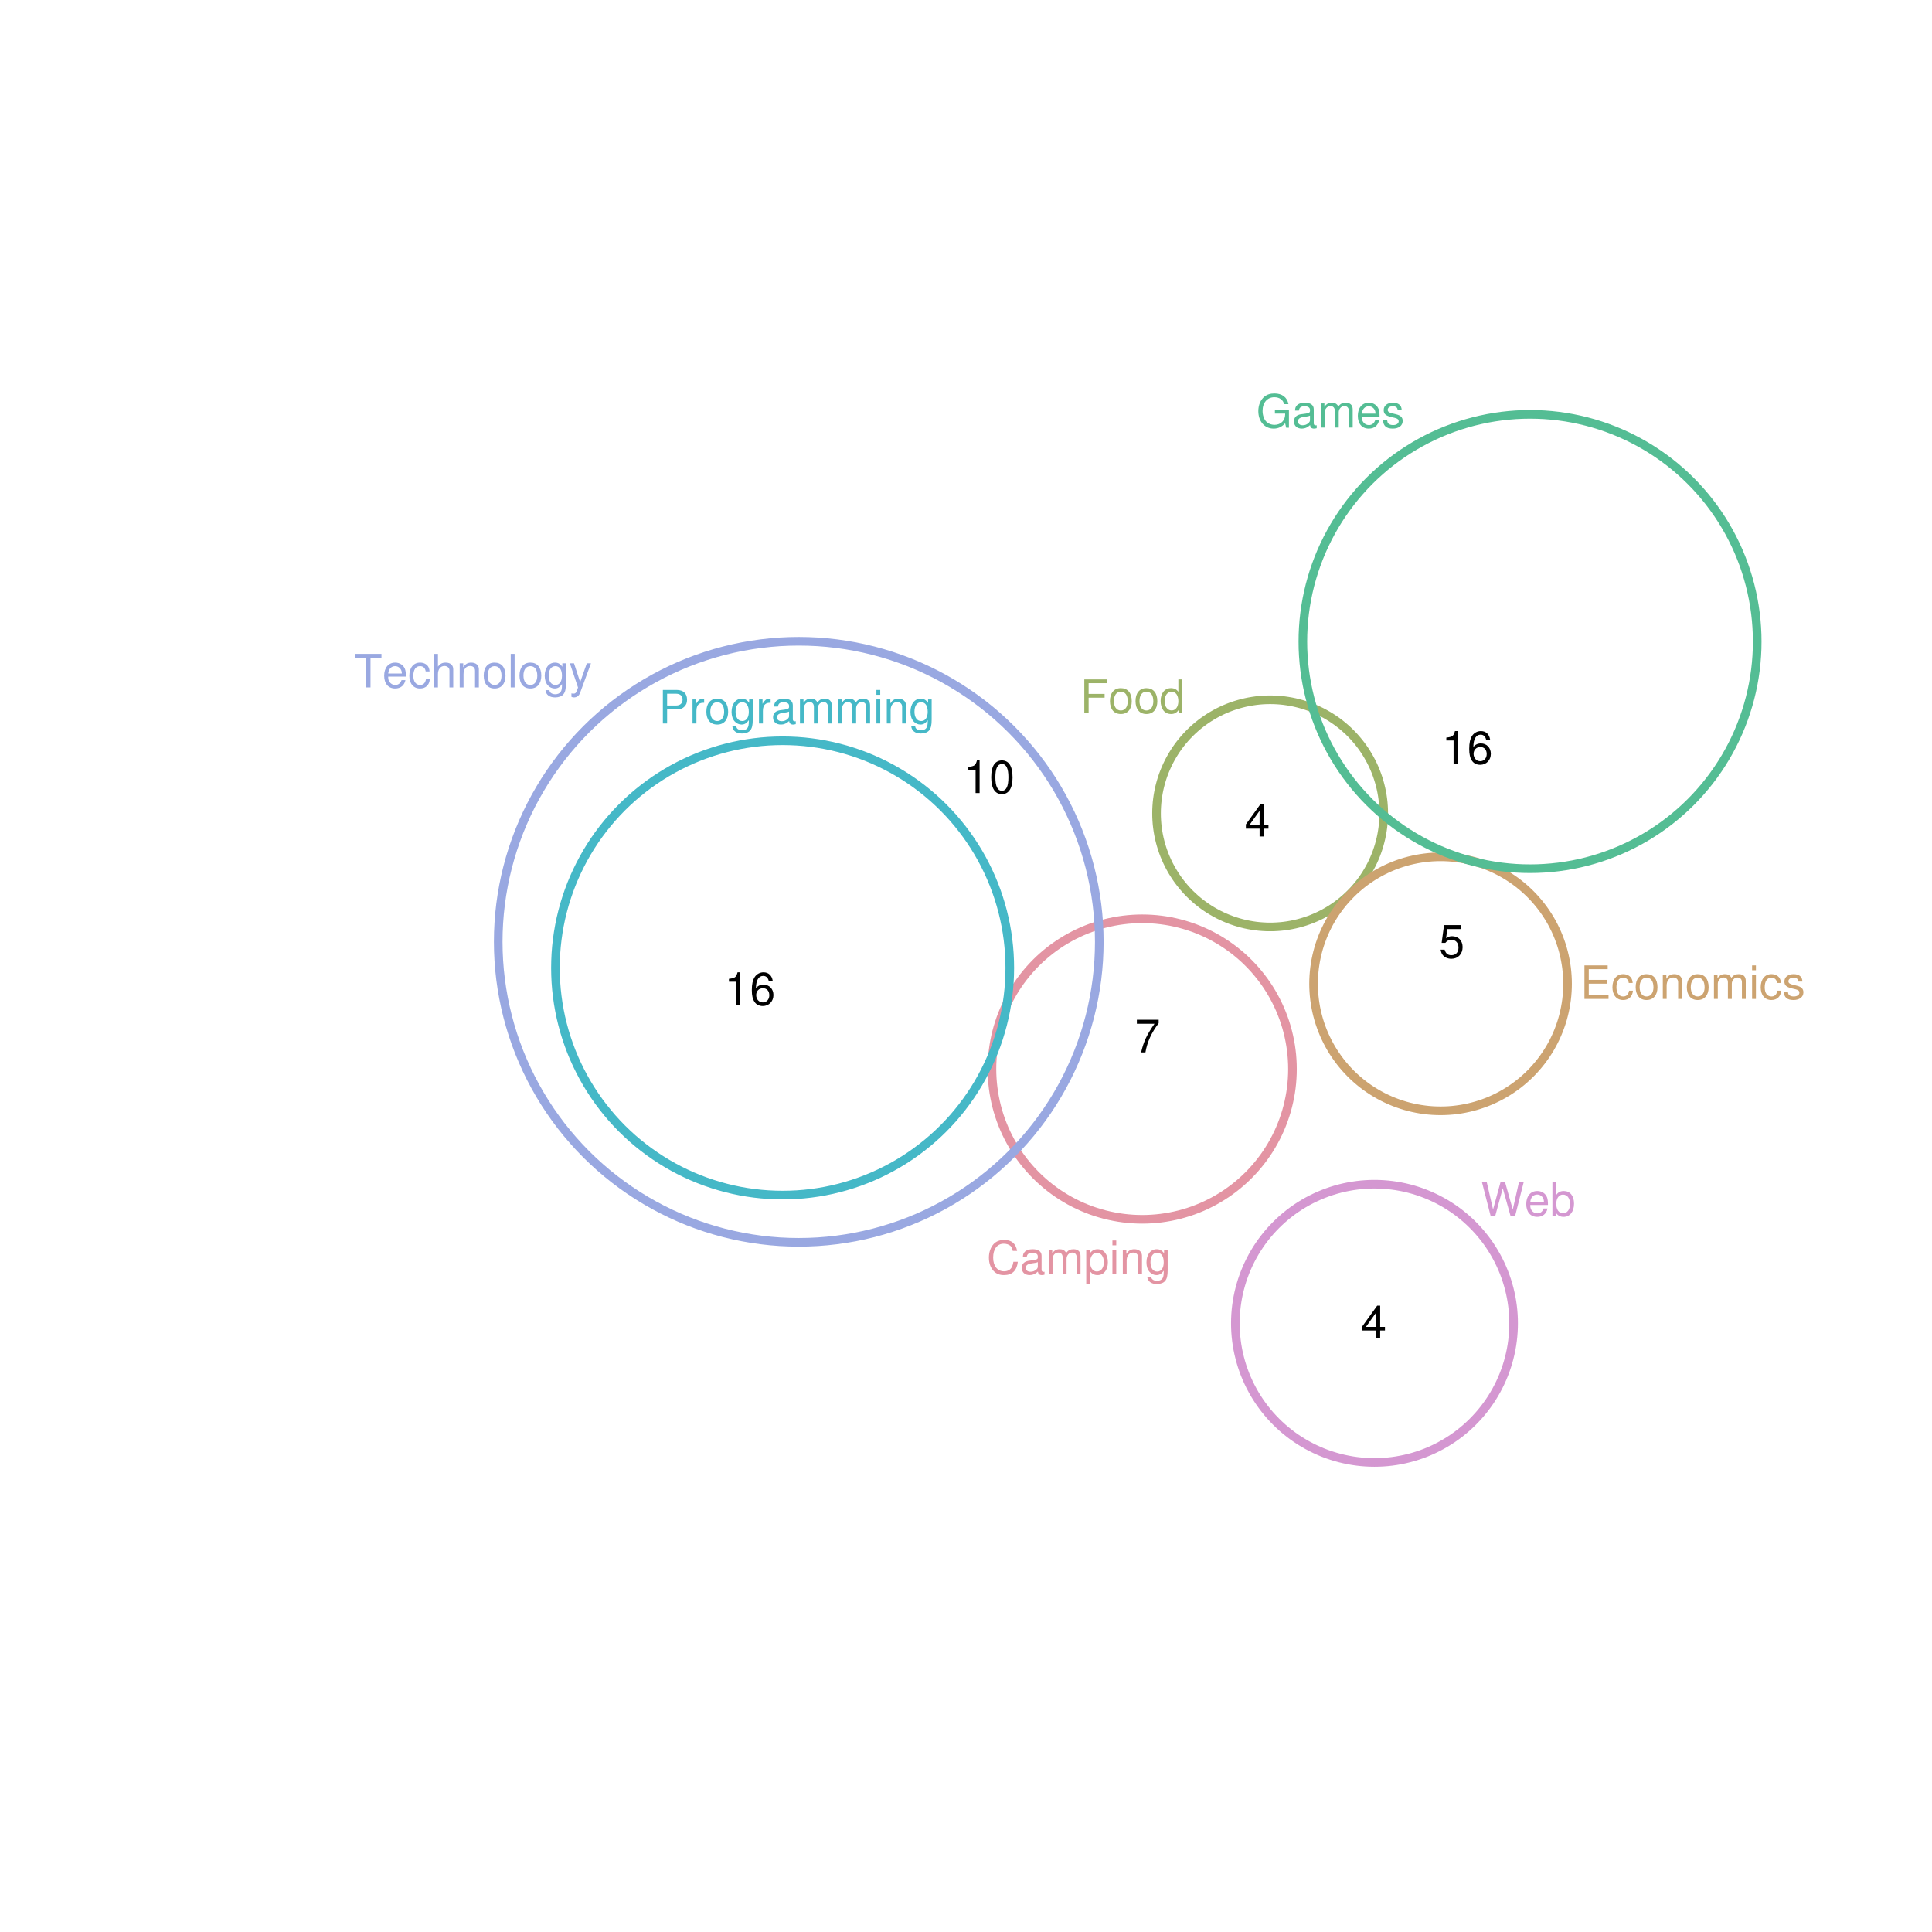 <?xml version="1.0" encoding="UTF-8" standalone="no"?>
<svg
   xmlns:dc="http://purl.org/dc/elements/1.1/"
   xmlns:cc="http://creativecommons.org/ns#"
   xmlns:rdf="http://www.w3.org/1999/02/22-rdf-syntax-ns#"
   xmlns:svg="http://www.w3.org/2000/svg"
   xmlns="http://www.w3.org/2000/svg"
   xmlns:xlink="http://www.w3.org/1999/xlink"
   xmlns:sodipodi="http://sodipodi.sourceforge.net/DTD/sodipodi-0.dtd"
   xmlns:inkscape="http://www.inkscape.org/namespaces/inkscape"
   width="504pt"
   height="504pt"
   viewBox="0 0 504 504"
   version="1.1"
   id="svg277"
   inkscape:version="0.91 r13725"
   sodipodi:docname="q24.zones.zones-wilkinson.svg">
  <sodipodi:namedview
     pagecolor="#ffffff"
     bordercolor="#666666"
     borderopacity="1"
     objecttolerance="10"
     gridtolerance="10"
     guidetolerance="10"
     inkscape:pageopacity="0"
     inkscape:pageshadow="2"
     inkscape:window-width="1920"
     inkscape:window-height="1016"
     id="namedview536"
     showgrid="false"
     inkscape:zoom="1.4984127"
     inkscape:cx="356.79608"
     inkscape:cy="299.06861"
     inkscape:window-x="0"
     inkscape:window-y="27"
     inkscape:window-maximized="1"
     inkscape:current-layer="svg277" />
  <defs
     id="defs279">
    <g
       id="g281">
      <symbol
         overflow="visible"
         id="glyph0-0">
        <path
           style="stroke:none;"
           d=""
           id="path284" />
      </symbol>
      <symbol
         overflow="visible"
         id="glyph0-1">
        <path
           style="stroke:none;"
           d="M 7.938 -6.031 C 7.594 -7.953 6.484 -8.891 4.578 -8.891 C 3.391 -8.891 2.453 -8.516 1.797 -7.797 C 1.016 -6.938 0.578 -5.688 0.578 -4.266 C 0.578 -2.828 1.016 -1.594 1.844 -0.75 C 2.516 -0.047 3.391 0.281 4.531 0.281 C 6.656 0.281 7.859 -0.875 8.125 -3.188 L 6.969 -3.188 C 6.875 -2.594 6.75 -2.188 6.578 -1.844 C 6.219 -1.109 5.469 -0.703 4.531 -0.703 C 2.797 -0.703 1.688 -2.094 1.688 -4.281 C 1.688 -6.531 2.75 -7.906 4.438 -7.906 C 5.141 -7.906 5.812 -7.688 6.172 -7.359 C 6.484 -7.062 6.672 -6.688 6.797 -6.031 Z M 7.938 -6.031 "
           id="path287" />
      </symbol>
      <symbol
         overflow="visible"
         id="glyph0-2">
        <path
           style="stroke:none;"
           d="M 6.422 -0.594 C 6.312 -0.562 6.266 -0.562 6.203 -0.562 C 5.859 -0.562 5.656 -0.75 5.656 -1.062 L 5.656 -4.75 C 5.656 -5.875 4.844 -6.469 3.297 -6.469 C 2.391 -6.469 1.625 -6.203 1.219 -5.734 C 0.922 -5.406 0.797 -5.047 0.781 -4.422 L 1.781 -4.422 C 1.875 -5.203 2.328 -5.547 3.266 -5.547 C 4.156 -5.547 4.672 -5.203 4.672 -4.609 L 4.672 -4.344 C 4.672 -3.922 4.422 -3.75 3.625 -3.641 C 2.203 -3.469 1.984 -3.422 1.609 -3.266 C 0.875 -2.969 0.5 -2.406 0.5 -1.578 C 0.5 -0.438 1.297 0.281 2.562 0.281 C 3.359 0.281 4 0 4.703 -0.641 C 4.781 -0.016 5.094 0.281 5.734 0.281 C 5.938 0.281 6.094 0.25 6.422 0.172 Z M 4.672 -1.984 C 4.672 -1.641 4.578 -1.438 4.266 -1.156 C 3.859 -0.797 3.375 -0.594 2.781 -0.594 C 2 -0.594 1.547 -0.969 1.547 -1.609 C 1.547 -2.266 1.984 -2.609 3.062 -2.766 C 4.109 -2.906 4.328 -2.953 4.672 -3.109 Z M 4.672 -1.984 "
           id="path290" />
      </symbol>
      <symbol
         overflow="visible"
         id="glyph0-3">
        <path
           style="stroke:none;"
           d="M 0.844 -6.281 L 0.844 0 L 1.844 0 L 1.844 -3.953 C 1.844 -4.859 2.516 -5.594 3.328 -5.594 C 4.062 -5.594 4.484 -5.141 4.484 -4.328 L 4.484 0 L 5.5 0 L 5.5 -3.953 C 5.5 -4.859 6.156 -5.594 6.969 -5.594 C 7.703 -5.594 8.141 -5.125 8.141 -4.328 L 8.141 0 L 9.141 0 L 9.141 -4.719 C 9.141 -5.844 8.5 -6.469 7.312 -6.469 C 6.484 -6.469 5.969 -6.219 5.391 -5.516 C 5.016 -6.188 4.516 -6.469 3.703 -6.469 C 2.859 -6.469 2.297 -6.156 1.766 -5.406 L 1.766 -6.281 Z M 0.844 -6.281 "
           id="path293" />
      </symbol>
      <symbol
         overflow="visible"
         id="glyph0-4">
        <path
           style="stroke:none;"
           d="M 0.641 2.609 L 1.656 2.609 L 1.656 -0.656 C 2.188 -0.016 2.766 0.281 3.594 0.281 C 5.203 0.281 6.281 -1.031 6.281 -3.031 C 6.281 -5.141 5.25 -6.469 3.578 -6.469 C 2.719 -6.469 2.047 -6.078 1.578 -5.344 L 1.578 -6.281 L 0.641 -6.281 Z M 3.406 -5.531 C 4.516 -5.531 5.234 -4.562 5.234 -3.062 C 5.234 -1.625 4.5 -0.656 3.406 -0.656 C 2.359 -0.656 1.656 -1.625 1.656 -3.094 C 1.656 -4.578 2.359 -5.531 3.406 -5.531 Z M 3.406 -5.531 "
           id="path296" />
      </symbol>
      <symbol
         overflow="visible"
         id="glyph0-5">
        <path
           style="stroke:none;"
           d="M 1.797 -6.281 L 0.797 -6.281 L 0.797 0 L 1.797 0 Z M 1.797 -8.75 L 0.797 -8.75 L 0.797 -7.484 L 1.797 -7.484 Z M 1.797 -8.75 "
           id="path299" />
      </symbol>
      <symbol
         overflow="visible"
         id="glyph0-6">
        <path
           style="stroke:none;"
           d="M 0.844 -6.281 L 0.844 0 L 1.844 0 L 1.844 -3.469 C 1.844 -4.75 2.516 -5.594 3.547 -5.594 C 4.344 -5.594 4.844 -5.109 4.844 -4.359 L 4.844 0 L 5.844 0 L 5.844 -4.75 C 5.844 -5.797 5.062 -6.469 3.859 -6.469 C 2.922 -6.469 2.312 -6.109 1.766 -5.234 L 1.766 -6.281 Z M 0.844 -6.281 "
           id="path302" />
      </symbol>
      <symbol
         overflow="visible"
         id="glyph0-7">
        <path
           style="stroke:none;"
           d="M 4.938 -6.281 L 4.938 -5.375 C 4.438 -6.125 3.828 -6.469 3.031 -6.469 C 1.422 -6.469 0.344 -5.078 0.344 -3.031 C 0.344 -2 0.625 -1.156 1.141 -0.562 C 1.609 -0.031 2.281 0.281 2.938 0.281 C 3.734 0.281 4.281 -0.062 4.844 -0.859 L 4.844 -0.531 C 4.844 0.328 4.734 0.844 4.484 1.188 C 4.219 1.562 3.703 1.781 3.094 1.781 C 2.641 1.781 2.234 1.656 1.953 1.438 C 1.734 1.266 1.625 1.094 1.578 0.719 L 0.547 0.719 C 0.656 1.906 1.578 2.609 3.062 2.609 C 4 2.609 4.797 2.312 5.203 1.812 C 5.688 1.234 5.875 0.438 5.875 -1.031 L 5.875 -6.281 Z M 3.125 -5.547 C 4.219 -5.547 4.844 -4.625 4.844 -3.062 C 4.844 -1.562 4.203 -0.641 3.141 -0.641 C 2.047 -0.641 1.391 -1.578 1.391 -3.094 C 1.391 -4.609 2.062 -5.547 3.125 -5.547 Z M 3.125 -5.547 "
           id="path305" />
      </symbol>
      <symbol
         overflow="visible"
         id="glyph0-8">
        <path
           style="stroke:none;"
           d="M 2.203 -3.984 L 6.375 -3.984 L 6.375 -4.969 L 2.203 -4.969 L 2.203 -7.766 L 6.953 -7.766 L 6.953 -8.75 L 1.078 -8.75 L 1.078 0 L 2.203 0 Z M 2.203 -3.984 "
           id="path308" />
      </symbol>
      <symbol
         overflow="visible"
         id="glyph0-9">
        <path
           style="stroke:none;"
           d="M 3.266 -6.469 C 1.5 -6.469 0.438 -5.203 0.438 -3.094 C 0.438 -0.984 1.484 0.281 3.281 0.281 C 5.047 0.281 6.125 -0.984 6.125 -3.047 C 6.125 -5.219 5.078 -6.469 3.266 -6.469 Z M 3.281 -5.547 C 4.406 -5.547 5.078 -4.625 5.078 -3.062 C 5.078 -1.578 4.375 -0.641 3.281 -0.641 C 2.156 -0.641 1.469 -1.578 1.469 -3.094 C 1.469 -4.609 2.156 -5.547 3.281 -5.547 Z M 3.281 -5.547 "
           id="path311" />
      </symbol>
      <symbol
         overflow="visible"
         id="glyph0-10">
        <path
           style="stroke:none;"
           d="M 5.938 -8.75 L 4.938 -8.75 L 4.938 -5.5 C 4.531 -6.125 3.859 -6.469 3.016 -6.469 C 1.375 -6.469 0.312 -5.156 0.312 -3.156 C 0.312 -1.031 1.359 0.281 3.047 0.281 C 3.906 0.281 4.516 -0.047 5.047 -0.828 L 5.047 0 L 5.938 0 Z M 3.188 -5.531 C 4.266 -5.531 4.938 -4.578 4.938 -3.078 C 4.938 -1.625 4.25 -0.656 3.188 -0.656 C 2.094 -0.656 1.359 -1.625 1.359 -3.094 C 1.359 -4.562 2.094 -5.531 3.188 -5.531 Z M 3.188 -5.531 "
           id="path314" />
      </symbol>
      <symbol
         overflow="visible"
         id="glyph0-11">
        <path
           style="stroke:none;"
           d="M 2.203 -3.984 L 6.953 -3.984 L 6.953 -4.969 L 2.203 -4.969 L 2.203 -7.766 L 7.141 -7.766 L 7.141 -8.75 L 1.078 -8.75 L 1.078 0 L 7.359 0 L 7.359 -0.984 L 2.203 -0.984 Z M 2.203 -3.984 "
           id="path317" />
      </symbol>
      <symbol
         overflow="visible"
         id="glyph0-12">
        <path
           style="stroke:none;"
           d="M 5.656 -4.172 C 5.609 -4.781 5.469 -5.188 5.234 -5.531 C 4.797 -6.125 4.047 -6.469 3.172 -6.469 C 1.469 -6.469 0.375 -5.125 0.375 -3.031 C 0.375 -1.016 1.453 0.281 3.156 0.281 C 4.656 0.281 5.609 -0.625 5.719 -2.156 L 4.719 -2.156 C 4.547 -1.156 4.031 -0.641 3.188 -0.641 C 2.078 -0.641 1.422 -1.547 1.422 -3.031 C 1.422 -4.609 2.062 -5.547 3.156 -5.547 C 4 -5.547 4.531 -5.047 4.641 -4.172 Z M 5.656 -4.172 "
           id="path320" />
      </symbol>
      <symbol
         overflow="visible"
         id="glyph0-13">
        <path
           style="stroke:none;"
           d="M 5.25 -4.531 C 5.25 -5.766 4.422 -6.469 2.969 -6.469 C 1.516 -6.469 0.562 -5.719 0.562 -4.547 C 0.562 -3.562 1.062 -3.094 2.562 -2.734 L 3.484 -2.516 C 4.188 -2.344 4.469 -2.094 4.469 -1.625 C 4.469 -1.047 3.875 -0.641 3 -0.641 C 2.453 -0.641 2 -0.797 1.75 -1.062 C 1.594 -1.25 1.531 -1.422 1.469 -1.875 L 0.406 -1.875 C 0.453 -0.422 1.266 0.281 2.922 0.281 C 4.5 0.281 5.516 -0.5 5.516 -1.719 C 5.516 -2.656 4.984 -3.172 3.734 -3.469 L 2.766 -3.703 C 1.953 -3.891 1.609 -4.156 1.609 -4.594 C 1.609 -5.172 2.125 -5.547 2.938 -5.547 C 3.75 -5.547 4.172 -5.203 4.203 -4.531 Z M 5.25 -4.531 "
           id="path323" />
      </symbol>
      <symbol
         overflow="visible"
         id="glyph0-14">
        <path
           style="stroke:none;"
           d="M 8.922 0 L 11.141 -8.75 L 9.906 -8.75 L 8.297 -1.641 L 6.297 -8.75 L 5.094 -8.75 L 3.156 -1.641 L 1.516 -8.75 L 0.266 -8.75 L 2.516 0 L 3.734 0 L 5.688 -7.188 L 7.703 0 Z M 8.922 0 "
           id="path326" />
      </symbol>
      <symbol
         overflow="visible"
         id="glyph0-15">
        <path
           style="stroke:none;"
           d="M 6.156 -2.812 C 6.156 -3.766 6.078 -4.344 5.906 -4.812 C 5.5 -5.844 4.531 -6.469 3.359 -6.469 C 1.609 -6.469 0.484 -5.125 0.484 -3.062 C 0.484 -1 1.578 0.281 3.344 0.281 C 4.781 0.281 5.766 -0.547 6.031 -1.906 L 5.016 -1.906 C 4.734 -1.078 4.172 -0.641 3.375 -0.641 C 2.734 -0.641 2.203 -0.938 1.859 -1.469 C 1.625 -1.828 1.531 -2.188 1.531 -2.812 Z M 1.547 -3.625 C 1.625 -4.781 2.344 -5.547 3.344 -5.547 C 4.328 -5.547 5.094 -4.734 5.094 -3.703 C 5.094 -3.672 5.094 -3.641 5.078 -3.625 Z M 1.547 -3.625 "
           id="path329" />
      </symbol>
      <symbol
         overflow="visible"
         id="glyph0-16">
        <path
           style="stroke:none;"
           d="M 0.641 -8.75 L 0.641 0 L 1.547 0 L 1.547 -0.797 C 2.031 -0.078 2.656 0.281 3.547 0.281 C 5.203 0.281 6.281 -1.078 6.281 -3.172 C 6.281 -5.203 5.25 -6.469 3.594 -6.469 C 2.719 -6.469 2.109 -6.141 1.641 -5.438 L 1.641 -8.75 Z M 3.391 -5.531 C 4.516 -5.531 5.234 -4.562 5.234 -3.062 C 5.234 -1.625 4.484 -0.656 3.391 -0.656 C 2.344 -0.656 1.641 -1.625 1.641 -3.094 C 1.641 -4.578 2.344 -5.531 3.391 -5.531 Z M 3.391 -5.531 "
           id="path332" />
      </symbol>
      <symbol
         overflow="visible"
         id="glyph0-17">
        <path
           style="stroke:none;"
           d="M 4.25 -7.766 L 7.109 -7.766 L 7.109 -8.75 L 0.25 -8.75 L 0.25 -7.766 L 3.125 -7.766 L 3.125 0 L 4.25 0 Z M 4.25 -7.766 "
           id="path335" />
      </symbol>
      <symbol
         overflow="visible"
         id="glyph0-18">
        <path
           style="stroke:none;"
           d="M 0.844 -8.75 L 0.844 0 L 1.844 0 L 1.844 -3.469 C 1.844 -4.75 2.516 -5.594 3.547 -5.594 C 3.859 -5.594 4.188 -5.484 4.422 -5.297 C 4.719 -5.094 4.844 -4.797 4.844 -4.359 L 4.844 0 L 5.828 0 L 5.828 -4.75 C 5.828 -5.812 5.078 -6.469 3.859 -6.469 C 2.969 -6.469 2.422 -6.188 1.844 -5.422 L 1.844 -8.75 Z M 0.844 -8.75 "
           id="path338" />
      </symbol>
      <symbol
         overflow="visible"
         id="glyph0-19">
        <path
           style="stroke:none;"
           d="M 1.828 -8.75 L 0.812 -8.75 L 0.812 0 L 1.828 0 Z M 1.828 -8.75 "
           id="path341" />
      </symbol>
      <symbol
         overflow="visible"
         id="glyph0-20">
        <path
           style="stroke:none;"
           d="M 4.656 -6.281 L 2.922 -1.391 L 1.312 -6.281 L 0.234 -6.281 L 2.359 0.031 L 1.984 1.016 C 1.828 1.469 1.594 1.625 1.172 1.625 C 1.031 1.625 0.859 1.609 0.641 1.562 L 0.641 2.453 C 0.859 2.562 1.062 2.609 1.312 2.609 C 1.641 2.609 1.984 2.516 2.25 2.312 C 2.562 2.094 2.75 1.828 2.938 1.312 L 5.734 -6.281 Z M 4.656 -6.281 "
           id="path344" />
      </symbol>
      <symbol
         overflow="visible"
         id="glyph0-21">
        <path
           style="stroke:none;"
           d="M 8.516 -4.625 L 4.859 -4.625 L 4.859 -3.641 L 7.531 -3.641 L 7.531 -3.391 C 7.531 -1.844 6.375 -0.703 4.781 -0.703 C 3.891 -0.703 3.078 -1.031 2.562 -1.594 C 1.984 -2.219 1.641 -3.266 1.641 -4.344 C 1.641 -6.484 2.875 -7.906 4.719 -7.906 C 6.047 -7.906 7.016 -7.219 7.25 -6.094 L 8.391 -6.094 C 8.078 -7.875 6.734 -8.891 4.734 -8.891 C 3.656 -8.891 2.797 -8.609 2.109 -8.047 C 1.109 -7.219 0.531 -5.859 0.531 -4.281 C 0.531 -1.594 2.172 0.281 4.531 0.281 C 5.719 0.281 6.672 -0.172 7.531 -1.109 L 7.797 0.047 L 8.516 0.047 Z M 8.516 -4.625 "
           id="path347" />
      </symbol>
      <symbol
         overflow="visible"
         id="glyph0-22">
        <path
           style="stroke:none;"
           d="M 2.203 -3.703 L 4.953 -3.703 C 5.641 -3.703 6.188 -3.906 6.641 -4.328 C 7.172 -4.812 7.406 -5.375 7.406 -6.188 C 7.406 -7.828 6.438 -8.75 4.703 -8.75 L 1.094 -8.75 L 1.094 0 L 2.203 0 Z M 2.203 -4.688 L 2.203 -7.766 L 4.531 -7.766 C 5.609 -7.766 6.234 -7.188 6.234 -6.234 C 6.234 -5.266 5.609 -4.688 4.531 -4.688 Z M 2.203 -4.688 "
           id="path350" />
      </symbol>
      <symbol
         overflow="visible"
         id="glyph0-23">
        <path
           style="stroke:none;"
           d="M 0.828 -6.281 L 0.828 0 L 1.844 0 L 1.844 -3.266 C 1.844 -4.156 2.062 -4.75 2.547 -5.094 C 2.859 -5.328 3.156 -5.406 3.859 -5.406 L 3.859 -6.438 C 3.688 -6.453 3.594 -6.469 3.469 -6.469 C 2.812 -6.469 2.328 -6.078 1.75 -5.141 L 1.75 -6.281 Z M 0.828 -6.281 "
           id="path353" />
      </symbol>
      <symbol
         overflow="visible"
         id="glyph0-24">
        <path
           style="stroke:none;"
           d="M 6.234 -8.516 L 0.547 -8.516 L 0.547 -7.469 L 5.141 -7.469 C 3.125 -4.578 2.297 -2.797 1.656 0 L 2.781 0 C 3.25 -2.719 4.312 -5.062 6.234 -7.625 Z M 6.234 -8.516 "
           id="path356" />
      </symbol>
      <symbol
         overflow="visible"
         id="glyph0-25">
        <path
           style="stroke:none;"
           d="M 3.922 -2.047 L 3.922 0 L 4.984 0 L 4.984 -2.047 L 6.234 -2.047 L 6.234 -2.984 L 4.984 -2.984 L 4.984 -8.516 L 4.203 -8.516 L 0.344 -3.156 L 0.344 -2.047 Z M 3.922 -2.984 L 1.266 -2.984 L 3.922 -6.703 Z M 3.922 -2.984 "
           id="path359" />
      </symbol>
      <symbol
         overflow="visible"
         id="glyph0-26">
        <path
           style="stroke:none;"
           d="M 5.719 -8.516 L 1.312 -8.516 L 0.688 -3.875 L 1.656 -3.875 C 2.141 -4.469 2.562 -4.672 3.219 -4.672 C 4.359 -4.672 5.078 -3.891 5.078 -2.625 C 5.078 -1.406 4.375 -0.656 3.219 -0.656 C 2.297 -0.656 1.734 -1.125 1.469 -2.094 L 0.422 -2.094 C 0.562 -1.391 0.688 -1.062 0.938 -0.75 C 1.422 -0.094 2.281 0.281 3.234 0.281 C 4.953 0.281 6.156 -0.969 6.156 -2.766 C 6.156 -4.453 5.047 -5.609 3.406 -5.609 C 2.812 -5.609 2.328 -5.453 1.844 -5.094 L 2.172 -7.469 L 5.719 -7.469 Z M 5.719 -8.516 "
           id="path362" />
      </symbol>
      <symbol
         overflow="visible"
         id="glyph0-27">
        <path
           style="stroke:none;"
           d="M 3.109 -6.062 L 3.109 0 L 4.156 0 L 4.156 -8.516 L 3.469 -8.516 C 3.094 -7.203 2.859 -7.016 1.219 -6.812 L 1.219 -6.062 Z M 3.109 -6.062 "
           id="path365" />
      </symbol>
      <symbol
         overflow="visible"
         id="glyph0-28">
        <path
           style="stroke:none;"
           d="M 5.969 -6.281 C 5.766 -7.688 4.859 -8.516 3.562 -8.516 C 2.625 -8.516 1.781 -8.047 1.281 -7.297 C 0.75 -6.469 0.516 -5.422 0.516 -3.875 C 0.516 -2.453 0.734 -1.531 1.234 -0.781 C 1.688 -0.094 2.438 0.281 3.375 0.281 C 4.984 0.281 6.156 -0.922 6.156 -2.594 C 6.156 -4.172 5.078 -5.297 3.547 -5.297 C 2.719 -5.297 2.047 -4.969 1.594 -4.344 C 1.609 -6.422 2.281 -7.578 3.484 -7.578 C 4.234 -7.578 4.75 -7.109 4.922 -6.281 Z M 3.422 -4.359 C 4.438 -4.359 5.078 -3.641 5.078 -2.516 C 5.078 -1.438 4.359 -0.656 3.391 -0.656 C 2.406 -0.656 1.656 -1.469 1.656 -2.562 C 1.656 -3.625 2.375 -4.359 3.422 -4.359 Z M 3.422 -4.359 "
           id="path368" />
      </symbol>
      <symbol
         overflow="visible"
         id="glyph0-29">
        <path
           style="stroke:none;"
           d="M 3.297 -8.516 C 2.516 -8.516 1.781 -8.156 1.344 -7.578 C 0.797 -6.828 0.516 -5.688 0.516 -4.109 C 0.516 -1.25 1.469 0.281 3.297 0.281 C 5.094 0.281 6.078 -1.25 6.078 -4.047 C 6.078 -5.703 5.812 -6.797 5.25 -7.578 C 4.812 -8.172 4.109 -8.516 3.297 -8.516 Z M 3.297 -7.578 C 4.438 -7.578 5 -6.422 5 -4.141 C 5 -1.734 4.453 -0.594 3.281 -0.594 C 2.156 -0.594 1.594 -1.781 1.594 -4.109 C 1.594 -6.438 2.156 -7.578 3.297 -7.578 Z M 3.297 -7.578 "
           id="path371" />
      </symbol>
    </g>
  </defs>
  <path
     id="path376"
     d="m 337.145,277.652 -0.059,-1.23 -0.094,-1.227 -0.137,-1.223 -0.172,-1.219 -0.215,-1.215 -0.25,-1.207 -0.285,-1.195 -0.324,-1.188 -0.363,-1.18 -0.398,-1.164 -0.438,-1.152 -0.469,-1.137 -0.508,-1.121 -0.543,-1.105 -0.574,-1.09 -0.609,-1.07 -0.645,-1.051 -0.676,-1.027 -0.707,-1.008 -0.742,-0.984 -0.77,-0.961 -0.797,-0.938 -0.832,-0.91 -0.855,-0.883 -0.883,-0.859 -0.91,-0.828 -0.938,-0.797 -0.961,-0.773 -0.984,-0.738 -1.008,-0.707 -1.031,-0.676 -1.047,-0.645 -1.07,-0.609 -1.09,-0.578 -1.105,-0.539 -1.121,-0.508 -1.137,-0.473 -1.152,-0.434 -1.168,-0.398 -1.176,-0.363 -1.188,-0.324 -1.195,-0.289 -1.207,-0.25 -1.215,-0.211 -1.219,-0.172 -1.223,-0.137 -1.227,-0.094 -1.23,-0.059 -1.23,-0.019 -1.234,0.019 -1.23,0.059 -1.227,0.094 -1.223,0.137 -1.219,0.172 -1.215,0.211 -1.203,0.25 -1.199,0.289 -1.188,0.324 -1.176,0.363 -1.168,0.398 -1.148,0.434 -1.141,0.473 -1.121,0.508 -1.105,0.539 -1.09,0.578 -1.066,0.609 -1.051,0.645 -1.031,0.676 -1.008,0.707 -0.984,0.738 -0.961,0.773 -0.934,0.797 -0.914,0.828 -0.883,0.859 -0.855,0.883 -0.828,0.91 -0.801,0.938 -0.77,0.961 -0.742,0.984 -0.707,1.008 -0.676,1.027 -0.645,1.051 -0.609,1.07 -0.574,1.09 -0.543,1.105 -0.508,1.121 -0.469,1.137 -0.438,1.152 -0.398,1.164 -0.363,1.18 -0.324,1.188 -0.285,1.195 -0.25,1.207 -0.211,1.215 -0.176,1.219 -0.133,1.223 -0.098,1.227 -0.059,1.23 -0.019,1.23 0.019,1.23 0.059,1.23 0.098,1.23 0.133,1.223 0.176,1.219 0.211,1.215 0.25,1.203 0.285,1.199 0.324,1.188 0.363,1.176 0.398,1.164 0.438,1.152 0.469,1.137 0.508,1.125 0.543,1.105 0.574,1.086 0.609,1.07 0.645,1.051 0.676,1.031 0.707,1.004 0.742,0.988 0.77,0.961 0.801,0.934 0.828,0.91 0.855,0.887 0.883,0.855 0.914,0.828 0.934,0.801 0.961,0.77 0.984,0.738 1.008,0.711 1.031,0.676 1.051,0.641 1.066,0.613 1.09,0.574 1.105,0.543 1.121,0.508 1.141,0.469 1.148,0.438 1.168,0.398 1.176,0.359 1.188,0.328 1.199,0.285 1.203,0.25 1.215,0.211 1.219,0.176 1.223,0.133 1.227,0.098 1.23,0.059 1.234,0.019 1.23,-0.019 1.23,-0.059 1.227,-0.098 1.223,-0.133 1.219,-0.176 1.215,-0.211 1.207,-0.25 1.195,-0.285 1.188,-0.328 1.176,-0.359 1.168,-0.398 1.152,-0.438 1.137,-0.469 1.121,-0.508 1.105,-0.543 1.09,-0.574 1.07,-0.613 1.047,-0.641 1.031,-0.676 1.008,-0.711 0.984,-0.738 0.961,-0.77 0.938,-0.801 0.91,-0.828 0.883,-0.855 0.855,-0.887 0.832,-0.91 0.797,-0.934 0.77,-0.961 0.742,-0.988 0.707,-1.004 0.676,-1.031 0.645,-1.051 0.609,-1.07 0.574,-1.086 0.543,-1.105 0.508,-1.125 0.469,-1.137 0.438,-1.152 0.398,-1.164 0.363,-1.176 0.324,-1.188 0.285,-1.199 0.25,-1.203 0.215,-1.215 0.172,-1.219 0.137,-1.223 0.094,-1.23 0.059,-1.23 0.019,-1.23 -0.019,-1.23"
     style="fill:none;stroke:#e394a3;stroke-width:2.25;stroke-linecap:round;stroke-linejoin:round;stroke-miterlimit:10;stroke-opacity:1"
     inkscape:connector-curvature="0" />
  <path
     id="path378"
     d="m 360.957,211.25 -0.043,-0.93 -0.074,-0.93 -0.102,-0.926 -0.133,-0.922 -0.16,-0.914 -0.188,-0.914 -0.219,-0.902 -0.246,-0.898 -0.273,-0.891 -0.301,-0.883 -0.328,-0.867 -0.355,-0.863 -0.383,-0.848 -0.41,-0.836 -0.438,-0.82 -0.461,-0.809 -0.484,-0.797 -0.512,-0.777 -0.535,-0.762 -0.559,-0.742 -0.582,-0.727 -0.605,-0.707 -0.625,-0.691 -0.648,-0.668 -0.668,-0.648 -0.691,-0.625 -0.707,-0.605 -0.727,-0.582 -0.742,-0.559 -0.762,-0.535 -0.777,-0.512 -0.797,-0.484 -0.809,-0.461 -0.82,-0.438 -0.836,-0.41 -0.848,-0.383 -0.863,-0.355 -0.867,-0.328 -0.883,-0.301 -0.891,-0.273 -0.895,-0.246 -0.906,-0.219 -0.914,-0.188 -0.914,-0.16 -0.922,-0.133 -0.926,-0.102 -0.93,-0.074 -0.93,-0.043 -0.93,-0.012 -0.93,0.012 -0.93,0.043 -0.93,0.074 -0.926,0.102 -0.922,0.133 -0.914,0.16 -0.914,0.188 -0.902,0.219 -0.898,0.246 -0.891,0.273 -0.879,0.301 -0.871,0.328 -0.859,0.355 -0.852,0.383 -0.836,0.41 -0.82,0.438 -0.809,0.461 -0.793,0.484 -0.781,0.512 -0.758,0.535 -0.746,0.559 -0.727,0.582 -0.707,0.605 -0.688,0.625 -0.672,0.648 -0.645,0.668 -0.629,0.691 -0.605,0.707 -0.582,0.727 -0.559,0.742 -0.535,0.762 -0.508,0.777 -0.488,0.797 -0.461,0.809 -0.438,0.82 -0.406,0.836 -0.383,0.848 -0.359,0.863 -0.328,0.867 -0.301,0.883 -0.273,0.891 -0.246,0.898 -0.219,0.902 -0.188,0.914 -0.16,0.914 -0.129,0.922 -0.105,0.926 -0.07,0.93 -0.047,0.93 -0.012,0.93 0.012,0.93 0.047,0.93 0.07,0.93 0.105,0.926 0.129,0.922 0.16,0.914 0.188,0.914 0.219,0.902 0.246,0.898 0.273,0.891 0.301,0.879 0.328,0.871 0.359,0.859 0.383,0.852 0.406,0.836 0.438,0.82 0.461,0.809 0.488,0.793 0.508,0.781 0.535,0.762 0.559,0.742 0.582,0.727 0.605,0.707 0.629,0.691 0.645,0.668 0.672,0.645 0.688,0.629 0.707,0.605 0.727,0.582 0.746,0.559 0.758,0.535 0.781,0.512 0.793,0.484 0.809,0.461 0.82,0.438 0.836,0.406 0.852,0.383 0.859,0.359 0.871,0.328 0.879,0.301 0.891,0.273 0.898,0.246 0.902,0.219 0.914,0.188 0.914,0.16 0.922,0.133 0.926,0.102 0.93,0.07 0.93,0.047 0.93,0.012 0.93,-0.012 0.93,-0.047 0.93,-0.07 0.926,-0.102 0.922,-0.133 0.914,-0.16 0.914,-0.188 0.906,-0.219 0.895,-0.246 0.891,-0.273 0.883,-0.301 0.867,-0.328 0.863,-0.359 0.848,-0.383 0.836,-0.406 0.82,-0.438 0.809,-0.461 0.797,-0.484 0.777,-0.512 0.762,-0.535 0.742,-0.559 0.727,-0.582 0.707,-0.605 0.691,-0.629 0.668,-0.645 0.648,-0.668 0.625,-0.691 0.605,-0.707 0.582,-0.727 0.559,-0.742 0.535,-0.762 0.512,-0.781 0.484,-0.793 0.461,-0.809 0.438,-0.82 0.41,-0.836 0.383,-0.852 0.355,-0.859 0.328,-0.871 0.301,-0.879 0.273,-0.891 0.246,-0.898 0.219,-0.902 0.188,-0.914 0.16,-0.914 0.133,-0.922 0.102,-0.926 0.074,-0.93 0.043,-0.93 0.016,-0.93 -0.016,-0.93"
     style="fill:none;stroke:#9cb368;stroke-width:2.25;stroke-linecap:round;stroke-linejoin:round;stroke-miterlimit:10;stroke-opacity:1"
     inkscape:connector-curvature="0" />
  <path
     id="path380"
     d="m 408.91,255.605 -0.051,-1.039 -0.082,-1.039 -0.113,-1.031 -0.148,-1.031 -0.18,-1.027 -0.211,-1.02 -0.242,-1.012 -0.273,-1.004 -0.305,-0.992 -0.34,-0.984 -0.367,-0.973 -0.398,-0.965 -0.426,-0.945 -0.461,-0.938 -0.484,-0.918 -0.516,-0.906 -0.547,-0.887 -0.57,-0.867 -0.598,-0.852 -0.625,-0.832 -0.652,-0.812 -0.676,-0.793 -0.699,-0.77 -0.723,-0.746 -0.75,-0.727 -0.77,-0.699 -0.789,-0.676 -0.812,-0.652 -0.832,-0.625 -0.852,-0.598 -0.871,-0.57 -0.887,-0.543 -0.902,-0.516 -0.922,-0.488 -0.934,-0.457 -0.949,-0.43 -0.961,-0.398 -0.973,-0.367 -0.984,-0.336 -0.996,-0.309 -1.004,-0.273 -1.012,-0.242 -1.02,-0.211 -1.023,-0.18 -1.031,-0.145 -1.035,-0.117 -1.039,-0.082 -1.039,-0.047 -1.039,-0.016 -1.039,0.016 -1.043,0.047 -1.035,0.082 -1.035,0.117 -1.031,0.145 -1.023,0.18 -1.02,0.211 -1.012,0.242 -1.004,0.273 -0.996,0.309 -0.984,0.336 -0.973,0.367 -0.961,0.398 -0.949,0.43 -0.934,0.457 -0.922,0.488 -0.902,0.516 -0.887,0.543 -0.871,0.57 -0.852,0.598 -0.832,0.625 -0.812,0.652 -0.789,0.676 -0.773,0.699 -0.746,0.727 -0.723,0.746 -0.703,0.77 -0.676,0.793 -0.648,0.812 -0.625,0.832 -0.598,0.852 -0.574,0.867 -0.543,0.887 -0.516,0.906 -0.484,0.918 -0.461,0.938 -0.426,0.945 -0.398,0.965 -0.367,0.973 -0.34,0.984 -0.305,0.992 -0.273,1.004 -0.246,1.012 -0.211,1.02 -0.176,1.027 -0.148,1.031 -0.113,1.031 -0.082,1.039 -0.051,1.039 -0.016,1.043 0.016,1.039 0.051,1.039 0.082,1.039 0.113,1.031 0.148,1.031 0.176,1.027 0.211,1.02 0.246,1.012 0.273,1.004 0.305,0.992 0.34,0.984 0.367,0.973 0.398,0.965 0.426,0.945 0.461,0.938 0.484,0.918 0.516,0.906 0.543,0.887 0.574,0.867 0.598,0.852 0.625,0.832 0.648,0.812 0.676,0.793 0.703,0.77 0.723,0.746 0.746,0.727 0.773,0.699 0.789,0.676 0.812,0.652 0.832,0.625 0.852,0.598 0.871,0.57 0.887,0.543 0.902,0.516 0.922,0.488 0.934,0.457 0.949,0.43 0.961,0.398 0.973,0.367 0.984,0.336 0.996,0.309 1.004,0.273 1.012,0.242 1.02,0.211 1.023,0.18 1.031,0.145 1.035,0.117 1.035,0.082 1.043,0.047 1.039,0.016 1.039,-0.016 1.039,-0.047 1.039,-0.082 1.035,-0.117 1.031,-0.145 1.023,-0.18 1.02,-0.211 1.012,-0.242 1.004,-0.273 0.996,-0.309 0.984,-0.336 0.973,-0.367 0.961,-0.398 0.949,-0.43 0.934,-0.457 0.922,-0.488 0.902,-0.516 0.887,-0.543 0.871,-0.57 0.852,-0.598 0.832,-0.625 0.812,-0.652 0.789,-0.676 0.77,-0.699 0.75,-0.727 0.723,-0.746 0.699,-0.77 0.676,-0.793 0.652,-0.812 0.625,-0.832 0.598,-0.852 0.57,-0.867 0.547,-0.887 0.516,-0.906 0.484,-0.918 0.461,-0.938 0.426,-0.945 0.398,-0.965 0.367,-0.973 0.34,-0.984 0.305,-0.992 0.273,-1.004 0.242,-1.012 0.211,-1.02 0.18,-1.027 0.148,-1.031 0.113,-1.031 0.082,-1.039 0.051,-1.039 0.016,-1.039 -0.016,-1.043"
     style="fill:none;stroke:#cca370;stroke-width:2.25;stroke-linecap:round;stroke-linejoin:round;stroke-miterlimit:10;stroke-opacity:1"
     inkscape:connector-curvature="0" />
  <path
     id="path382"
     d="m 394.836,344.074 -0.055,-1.141 -0.09,-1.133 -0.125,-1.137 -0.16,-1.125 -0.195,-1.125 -0.234,-1.117 -0.266,-1.109 -0.301,-1.098 -0.336,-1.09 -0.367,-1.078 -0.402,-1.066 -0.438,-1.055 -0.469,-1.039 -0.5,-1.023 -0.535,-1.008 -0.566,-0.988 -0.594,-0.973 -0.625,-0.953 -0.656,-0.934 -0.684,-0.91 -0.715,-0.891 -0.738,-0.867 -0.77,-0.844 -0.793,-0.816 -0.82,-0.793 -0.84,-0.77 -0.867,-0.738 -0.891,-0.715 -0.91,-0.684 -0.934,-0.656 -0.953,-0.625 -0.973,-0.598 -0.992,-0.562 -1.004,-0.535 -1.027,-0.5 -1.039,-0.469 -1.051,-0.438 -1.066,-0.402 -1.078,-0.371 -1.09,-0.336 -1.102,-0.301 -1.109,-0.266 -1.113,-0.23 -1.125,-0.195 -1.129,-0.16 -1.133,-0.125 -1.137,-0.09 -1.137,-0.055 -1.141,-0.016 -1.141,0.016 -1.137,0.055 -1.137,0.09 -1.133,0.125 -1.129,0.16 -1.125,0.195 -1.117,0.23 -1.109,0.266 -1.098,0.301 -1.09,0.336 -1.078,0.371 -1.066,0.402 -1.055,0.438 -1.039,0.469 -1.023,0.5 -1.008,0.535 -0.988,0.562 -0.973,0.598 -0.953,0.625 -0.934,0.656 -0.91,0.684 -0.891,0.715 -0.867,0.738 -0.844,0.77 -0.816,0.793 -0.793,0.816 -0.77,0.844 -0.738,0.867 -0.715,0.891 -0.684,0.91 -0.656,0.934 -0.625,0.953 -0.598,0.973 -0.562,0.988 -0.535,1.008 -0.5,1.023 -0.469,1.039 -0.438,1.055 -0.402,1.066 -0.371,1.078 -0.332,1.09 -0.301,1.098 -0.27,1.109 -0.23,1.117 -0.195,1.125 -0.16,1.125 -0.125,1.137 -0.09,1.133 -0.055,1.141 -0.016,1.141 0.016,1.141 0.055,1.137 0.09,1.137 0.125,1.133 0.16,1.129 0.195,1.125 0.23,1.113 0.27,1.109 0.301,1.102 0.332,1.09 0.371,1.078 0.402,1.066 0.438,1.051 0.469,1.039 0.5,1.023 0.535,1.008 0.562,0.992 0.598,0.973 0.625,0.953 0.656,0.93 0.684,0.914 0.715,0.891 0.738,0.867 0.77,0.84 0.793,0.82 0.816,0.793 0.844,0.77 0.867,0.738 0.891,0.715 0.91,0.684 0.934,0.656 0.953,0.625 0.973,0.594 0.988,0.566 1.008,0.531 1.023,0.504 1.039,0.469 1.055,0.438 1.066,0.402 1.078,0.367 1.09,0.336 1.098,0.301 1.109,0.266 1.117,0.23 1.125,0.199 1.129,0.16 1.133,0.125 1.137,0.09 1.137,0.051 1.141,0.019 1.141,-0.019 1.137,-0.051 1.137,-0.09 1.133,-0.125 1.129,-0.16 1.125,-0.199 1.113,-0.23 1.109,-0.266 1.102,-0.301 1.09,-0.336 1.078,-0.367 1.066,-0.402 1.051,-0.438 1.039,-0.469 1.027,-0.504 1.004,-0.531 0.992,-0.566 0.973,-0.594 0.953,-0.625 0.934,-0.656 0.91,-0.684 0.891,-0.715 0.867,-0.738 0.84,-0.77 0.82,-0.793 0.793,-0.82 0.77,-0.84 0.738,-0.867 0.715,-0.891 0.684,-0.914 0.656,-0.93 0.625,-0.953 0.594,-0.973 0.566,-0.992 0.535,-1.008 0.5,-1.023 0.469,-1.039 0.438,-1.051 0.402,-1.066 0.367,-1.078 0.336,-1.09 0.301,-1.102 0.266,-1.109 0.234,-1.113 0.195,-1.125 0.16,-1.129 0.125,-1.133 0.09,-1.137 0.055,-1.137 0.016,-1.141 -0.016,-1.141"
     style="fill:none;stroke:#d497d1;stroke-width:2.25;stroke-linecap:round;stroke-linejoin:round;stroke-miterlimit:10;stroke-opacity:1"
     inkscape:connector-curvature="0" />
  <path
     id="path384"
     d="m 286.73,243.223 -0.113,-2.461 -0.195,-2.457 -0.27,-2.445 -0.348,-2.441 -0.422,-2.426 -0.5,-2.41 -0.574,-2.395 -0.652,-2.375 -0.723,-2.355 -0.797,-2.328 -0.871,-2.305 -0.941,-2.273 -1.016,-2.246 -1.082,-2.211 -1.152,-2.176 -1.219,-2.141 -1.289,-2.102 -1.352,-2.059 -1.418,-2.012 -1.477,-1.973 -1.539,-1.922 -1.602,-1.871 -1.656,-1.82 -1.715,-1.77 -1.77,-1.715 -1.82,-1.656 -1.871,-1.602 -1.922,-1.539 -1.969,-1.477 -2.016,-1.418 -2.059,-1.352 -2.102,-1.285 -2.137,-1.223 -2.18,-1.152 -2.211,-1.082 -2.242,-1.016 -2.277,-0.941 -2.305,-0.871 -2.328,-0.797 -2.355,-0.723 -2.375,-0.652 -2.395,-0.574 -2.41,-0.5 -2.426,-0.422 -2.438,-0.348 -2.449,-0.27 -2.457,-0.195 -2.457,-0.113 -2.465,-0.039 -2.461,0.039 -2.461,0.113 -2.453,0.195 -2.449,0.27 -2.438,0.348 -2.426,0.422 -2.414,0.5 -2.395,0.574 -2.375,0.652 -2.352,0.723 -2.332,0.797 -2.305,0.871 -2.273,0.941 -2.246,1.016 -2.211,1.082 -2.176,1.152 -2.141,1.223 -2.098,1.285 -2.059,1.352 -2.016,1.418 -1.969,1.477 -1.922,1.539 -1.875,1.602 -1.82,1.656 -1.77,1.715 -1.715,1.77 -1.656,1.82 -1.598,1.871 -1.543,1.922 -1.477,1.973 -1.418,2.012 -1.352,2.059 -1.285,2.102 -1.223,2.141 -1.152,2.176 -1.082,2.211 -1.012,2.246 -0.945,2.273 -0.867,2.305 -0.801,2.328 -0.723,2.355 -0.648,2.375 -0.578,2.395 -0.496,2.41 -0.426,2.426 -0.348,2.441 -0.27,2.445 -0.191,2.457 -0.117,2.461 -0.039,2.461 0.039,2.461 0.117,2.461 0.191,2.457 0.27,2.445 0.348,2.438 0.426,2.43 0.496,2.41 0.578,2.395 0.648,2.375 0.723,2.355 0.801,2.328 0.867,2.305 0.945,2.273 1.012,2.246 1.082,2.211 1.152,2.176 1.223,2.141 1.285,2.102 1.352,2.059 1.418,2.012 1.477,1.973 1.543,1.922 1.598,1.871 1.656,1.82 1.715,1.77 1.77,1.715 1.82,1.656 1.875,1.602 1.922,1.539 1.969,1.477 2.016,1.418 2.059,1.352 2.098,1.285 2.141,1.223 2.176,1.152 2.211,1.082 2.246,1.016 2.273,0.941 2.305,0.871 2.332,0.797 2.352,0.723 2.375,0.652 2.395,0.574 2.414,0.5 2.426,0.422 2.438,0.348 2.449,0.27 2.453,0.195 2.461,0.113 2.461,0.039 2.465,-0.039 2.457,-0.113 2.457,-0.195 2.449,-0.27 2.438,-0.348 2.426,-0.422 2.41,-0.5 2.395,-0.574 2.375,-0.652 2.355,-0.723 2.328,-0.797 2.305,-0.871 2.277,-0.941 2.242,-1.016 2.211,-1.082 2.18,-1.152 2.137,-1.223 2.102,-1.285 2.059,-1.352 2.016,-1.418 1.969,-1.477 1.922,-1.539 1.871,-1.602 1.82,-1.656 1.77,-1.715 1.715,-1.77 1.656,-1.82 1.602,-1.871 1.539,-1.922 1.477,-1.973 1.418,-2.012 1.352,-2.059 1.289,-2.102 1.219,-2.141 1.152,-2.176 1.082,-2.211 1.016,-2.246 0.941,-2.273 0.871,-2.305 0.797,-2.328 0.723,-2.355 0.652,-2.375 0.574,-2.395 0.5,-2.41 0.422,-2.43 0.348,-2.438 0.27,-2.445 0.195,-2.457 0.113,-2.461 0.039,-2.461 -0.039,-2.461"
     style="fill:none;stroke:#99a8e1;stroke-width:2.25;stroke-linecap:round;stroke-linejoin:round;stroke-miterlimit:10;stroke-opacity:1"
     inkscape:connector-curvature="0" />
  <path
     id="path386"
     d="m 458.371,165.496 -0.09,-1.859 -0.145,-1.855 -0.203,-1.852 -0.262,-1.844 -0.32,-1.832 -0.379,-1.824 -0.434,-1.809 -0.492,-1.797 -0.547,-1.781 -0.602,-1.762 -0.66,-1.738 -0.711,-1.723 -0.766,-1.695 -0.82,-1.672 -0.871,-1.645 -0.922,-1.617 -0.973,-1.59 -1.023,-1.555 -1.07,-1.523 -1.117,-1.488 -1.164,-1.453 -1.211,-1.414 -1.25,-1.379 -1.297,-1.336 -1.336,-1.297 -1.379,-1.25 -1.414,-1.211 -1.453,-1.164 -1.488,-1.117 -1.523,-1.07 -1.559,-1.023 -1.586,-0.973 -1.617,-0.922 -1.645,-0.871 -1.672,-0.82 -1.695,-0.766 -1.723,-0.711 -1.742,-0.66 -1.758,-0.602 -1.781,-0.547 -1.797,-0.492 -1.809,-0.434 -1.824,-0.379 -1.832,-0.32 -1.844,-0.262 -1.852,-0.203 -1.855,-0.148 L 401,108.125 l -1.859,-0.027 -1.863,0.027 -1.859,0.086 -1.855,0.148 -1.852,0.203 -1.844,0.262 -1.832,0.32 -1.824,0.379 -1.809,0.434 -1.797,0.492 -1.781,0.547 -1.758,0.602 -1.742,0.66 -1.723,0.711 -1.695,0.766 -1.672,0.82 -1.645,0.871 -1.617,0.922 -1.586,0.973 -1.559,1.023 -1.523,1.07 -1.488,1.117 -1.453,1.164 -1.414,1.211 -1.379,1.25 -1.336,1.297 -1.297,1.336 -1.25,1.379 -1.211,1.414 -1.164,1.453 -1.117,1.488 -1.07,1.523 -1.023,1.555 -0.973,1.59 -0.922,1.617 -0.871,1.645 -0.816,1.672 -0.77,1.695 -0.711,1.723 -0.656,1.738 -0.605,1.762 -0.547,1.781 -0.492,1.797 -0.434,1.809 -0.379,1.824 -0.32,1.832 -0.262,1.844 -0.203,1.852 -0.145,1.855 -0.09,1.859 -0.027,1.859 0.027,1.863 0.09,1.859 0.145,1.855 0.203,1.852 0.262,1.844 0.32,1.832 0.379,1.824 0.434,1.809 0.492,1.797 0.547,1.777 0.605,1.762 0.656,1.742 0.711,1.719 0.77,1.699 0.816,1.672 0.871,1.645 0.922,1.617 0.973,1.586 1.023,1.559 1.07,1.523 1.117,1.488 1.164,1.453 1.211,1.414 1.25,1.379 1.297,1.336 1.336,1.293 1.379,1.254 1.414,1.211 1.453,1.164 1.488,1.117 1.523,1.07 1.559,1.023 1.586,0.973 1.617,0.922 1.645,0.871 1.672,0.816 1.695,0.77 1.723,0.711 1.742,0.656 1.758,0.605 1.781,0.547 1.797,0.492 1.809,0.434 1.824,0.379 1.832,0.316 1.844,0.266 1.852,0.203 1.855,0.145 1.859,0.09 1.863,0.027 1.859,-0.027 1.859,-0.09 1.855,-0.145 1.852,-0.203 1.844,-0.266 1.832,-0.316 1.824,-0.379 1.809,-0.434 1.797,-0.492 1.781,-0.547 1.758,-0.605 1.742,-0.656 1.723,-0.711 1.695,-0.77 1.672,-0.816 1.645,-0.871 1.617,-0.922 1.586,-0.973 1.559,-1.023 1.523,-1.07 1.488,-1.117 1.453,-1.164 1.414,-1.211 1.379,-1.254 1.336,-1.293 1.297,-1.336 1.25,-1.379 1.211,-1.414 1.164,-1.453 1.117,-1.488 1.07,-1.523 1.023,-1.559 0.973,-1.586 0.922,-1.617 0.871,-1.645 0.82,-1.672 0.766,-1.699 0.711,-1.719 0.66,-1.742 0.602,-1.762 0.547,-1.777 0.492,-1.797 0.434,-1.809 0.379,-1.824 0.32,-1.832 0.262,-1.844 0.203,-1.852 0.145,-1.855 0.09,-1.859 0.027,-1.863 -0.027,-1.859"
     style="fill:none;stroke:#54bd94;stroke-width:2.25;stroke-linecap:round;stroke-linejoin:round;stroke-miterlimit:10;stroke-opacity:1"
     inkscape:connector-curvature="0" />
  <path
     id="path388"
     d="m 263.391,250.641 -0.086,-1.859 -0.148,-1.855 -0.203,-1.848 -0.262,-1.844 -0.32,-1.836 -0.379,-1.82 -0.434,-1.812 -0.492,-1.797 -0.547,-1.777 -0.602,-1.762 -0.66,-1.742 -0.711,-1.719 -0.766,-1.695 -0.82,-1.672 -0.871,-1.648 -0.922,-1.617 -0.973,-1.586 -1.023,-1.555 -1.07,-1.523 -1.117,-1.488 -1.164,-1.453 -1.207,-1.418 -1.254,-1.375 -1.297,-1.336 -1.336,-1.297 -1.375,-1.254 -1.418,-1.207 -1.453,-1.164 -1.488,-1.121 -1.523,-1.07 -1.555,-1.02 -1.59,-0.973 -1.617,-0.922 -1.645,-0.871 -1.672,-0.82 -1.695,-0.766 -1.719,-0.715 -1.742,-0.656 -1.762,-0.602 -1.781,-0.551 -1.793,-0.488 -1.812,-0.438 -1.82,-0.375 -1.836,-0.32 -1.844,-0.262 -1.848,-0.207 -1.859,-0.145 -1.859,-0.086 -1.859,-0.031 -1.863,0.031 -1.859,0.086 -1.855,0.145 -1.852,0.207 -1.84,0.262 -1.836,0.32 -1.824,0.375 -1.809,0.438 -1.797,0.488 -1.777,0.551 -1.762,0.602 -1.742,0.656 -1.719,0.715 -1.699,0.766 -1.672,0.82 -1.645,0.871 -1.617,0.922 -1.586,0.973 -1.555,1.02 -1.523,1.07 -1.488,1.121 -1.453,1.164 -1.418,1.207 -1.375,1.254 -1.34,1.297 -1.293,1.336 -1.254,1.375 -1.207,1.418 -1.164,1.453 -1.121,1.488 -1.07,1.523 -1.02,1.555 -0.973,1.586 -0.922,1.617 -0.871,1.648 -0.82,1.672 -0.766,1.695 -0.715,1.719 -0.656,1.742 -0.602,1.762 -0.551,1.777 -0.488,1.797 -0.438,1.812 -0.375,1.82 -0.32,1.836 -0.262,1.844 -0.207,1.848 -0.145,1.855 -0.086,1.859 -0.031,1.863 0.031,1.859 0.086,1.863 0.145,1.855 0.207,1.848 0.262,1.844 0.32,1.836 0.375,1.82 0.438,1.812 0.488,1.793 0.551,1.781 0.602,1.762 0.656,1.742 0.715,1.719 0.766,1.695 0.82,1.672 0.871,1.648 0.922,1.617 0.973,1.586 1.02,1.555 1.07,1.523 1.121,1.488 1.164,1.453 1.207,1.418 1.254,1.375 1.293,1.336 1.34,1.297 1.375,1.254 1.418,1.207 1.453,1.164 1.488,1.117 1.523,1.07 1.555,1.023 1.586,0.973 1.617,0.922 1.645,0.871 1.672,0.82 1.699,0.766 1.719,0.711 1.742,0.66 1.762,0.602 1.777,0.547 1.797,0.492 1.809,0.434 1.824,0.379 1.836,0.32 1.84,0.262 1.852,0.203 1.855,0.148 1.859,0.086 1.863,0.031 1.859,-0.031 1.859,-0.086 1.859,-0.148 1.848,-0.203 1.844,-0.262 1.836,-0.32 1.82,-0.379 1.812,-0.434 1.793,-0.492 1.781,-0.547 1.762,-0.602 1.742,-0.66 1.719,-0.711 1.695,-0.766 1.672,-0.82 1.645,-0.871 1.617,-0.922 1.59,-0.973 1.555,-1.023 1.523,-1.07 1.488,-1.117 1.453,-1.164 1.418,-1.207 1.375,-1.254 1.336,-1.297 1.297,-1.336 1.254,-1.375 1.207,-1.418 1.164,-1.453 1.117,-1.488 1.07,-1.523 1.023,-1.555 0.973,-1.586 0.922,-1.617 0.871,-1.648 0.82,-1.672 0.766,-1.695 0.711,-1.719 0.66,-1.742 0.602,-1.762 0.547,-1.781 0.492,-1.793 0.434,-1.812 0.379,-1.82 0.32,-1.836 0.262,-1.844 0.203,-1.848 0.148,-1.855 0.086,-1.863 0.031,-1.859 -0.031,-1.863"
     style="fill:none;stroke:#45b8c7;stroke-width:2.25;stroke-linecap:round;stroke-linejoin:round;stroke-miterlimit:10;stroke-opacity:1"
     inkscape:connector-curvature="0" />
  <g
     id="g390"
     style="fill:#e394a3;fill-opacity:1"
     transform="translate(30.966,90.229)">
    <use
       id="use392"
       y="242.123"
       x="226.43"
       xlink:href="#glyph0-1"
       width="100%"
       height="100%" />
    <use
       id="use394"
       y="242.123"
       x="235.094"
       xlink:href="#glyph0-2"
       width="100%"
       height="100%" />
    <use
       id="use396"
       y="242.123"
       x="241.766"
       xlink:href="#glyph0-3"
       width="100%"
       height="100%" />
    <use
       id="use398"
       y="242.123"
       x="251.762"
       xlink:href="#glyph0-4"
       width="100%"
       height="100%" />
    <use
       id="use400"
       y="242.123"
       x="258.434"
       xlink:href="#glyph0-5"
       width="100%"
       height="100%" />
    <use
       id="use402"
       y="242.123"
       x="261.098"
       xlink:href="#glyph0-6"
       width="100%"
       height="100%" />
    <use
       id="use404"
       y="242.123"
       x="267.77"
       xlink:href="#glyph0-7"
       width="100%"
       height="100%" />
  </g>
  <g
     id="g406"
     style="fill:#9cb368;fill-opacity:1">
    <use
       id="use408"
       y="185.986"
       x="281.785"
       xlink:href="#glyph0-8"
       width="100%"
       height="100%" />
    <use
       id="use410"
       y="185.986"
       x="289.117"
       xlink:href="#glyph0-9"
       width="100%"
       height="100%" />
    <use
       id="use412"
       y="185.986"
       x="295.789"
       xlink:href="#glyph0-9"
       width="100%"
       height="100%" />
    <use
       id="use414"
       y="185.986"
       x="302.461"
       xlink:href="#glyph0-10"
       width="100%"
       height="100%" />
  </g>
  <g
     id="g416"
     style="fill:#cca370;fill-opacity:1"
     transform="translate(105.712,33.636)">
    <use
       id="use418"
       y="226.955"
       x="306.543"
       xlink:href="#glyph0-11"
       width="100%"
       height="100%" />
    <use
       id="use420"
       y="226.955"
       x="314.547"
       xlink:href="#glyph0-12"
       width="100%"
       height="100%" />
    <use
       id="use422"
       y="226.955"
       x="320.547"
       xlink:href="#glyph0-9"
       width="100%"
       height="100%" />
    <use
       id="use424"
       y="226.955"
       x="327.219"
       xlink:href="#glyph0-6"
       width="100%"
       height="100%" />
    <use
       id="use426"
       y="226.955"
       x="333.891"
       xlink:href="#glyph0-9"
       width="100%"
       height="100%" />
    <use
       id="use428"
       y="226.955"
       x="340.562"
       xlink:href="#glyph0-3"
       width="100%"
       height="100%" />
    <use
       id="use430"
       y="226.955"
       x="350.559"
       xlink:href="#glyph0-5"
       width="100%"
       height="100%" />
    <use
       id="use432"
       y="226.955"
       x="353.223"
       xlink:href="#glyph0-12"
       width="100%"
       height="100%" />
    <use
       id="use434"
       y="226.955"
       x="359.223"
       xlink:href="#glyph0-13"
       width="100%"
       height="100%" />
  </g>
  <g
     id="g436"
     style="fill:#d497d1;fill-opacity:1"
     transform="translate(83.822,4.805)">
    <use
       id="use438"
       y="312.361"
       x="302.516"
       xlink:href="#glyph0-14"
       width="100%"
       height="100%" />
    <use
       id="use440"
       y="312.361"
       x="313.844"
       xlink:href="#glyph0-15"
       width="100%"
       height="100%" />
    <use
       id="use442"
       y="312.361"
       x="320.516"
       xlink:href="#glyph0-16"
       width="100%"
       height="100%" />
  </g>
  <g
     id="g444"
     style="fill:#99a8e1;fill-opacity:1"
     transform="translate(9.6,9.6)">
    <use
       id="use446"
       y="169.725"
       x="82.801"
       xlink:href="#glyph0-17"
       width="100%"
       height="100%" />
    <use
       id="use448"
       y="169.725"
       x="90.133"
       xlink:href="#glyph0-15"
       width="100%"
       height="100%" />
    <use
       id="use450"
       y="169.725"
       x="96.805"
       xlink:href="#glyph0-12"
       width="100%"
       height="100%" />
    <use
       id="use452"
       y="169.725"
       x="102.805"
       xlink:href="#glyph0-18"
       width="100%"
       height="100%" />
    <use
       id="use454"
       y="169.725"
       x="109.477"
       xlink:href="#glyph0-6"
       width="100%"
       height="100%" />
    <use
       id="use456"
       y="169.725"
       x="116.148"
       xlink:href="#glyph0-9"
       width="100%"
       height="100%" />
    <use
       id="use458"
       y="169.725"
       x="122.82"
       xlink:href="#glyph0-19"
       width="100%"
       height="100%" />
    <use
       id="use460"
       y="169.725"
       x="125.484"
       xlink:href="#glyph0-9"
       width="100%"
       height="100%" />
    <use
       id="use462"
       y="169.725"
       x="132.156"
       xlink:href="#glyph0-7"
       width="100%"
       height="100%" />
    <use
       id="use464"
       y="169.725"
       x="138.828"
       xlink:href="#glyph0-20"
       width="100%"
       height="100%" />
  </g>
  <g
     id="g466"
     style="fill:#54bd94;fill-opacity:1"
     transform="translate(19.2,0)">
    <use
       id="use468"
       y="111.533"
       x="308.527"
       xlink:href="#glyph0-21"
       width="100%"
       height="100%" />
    <use
       id="use470"
       y="111.533"
       x="317.863"
       xlink:href="#glyph0-2"
       width="100%"
       height="100%" />
    <use
       id="use472"
       y="111.533"
       x="324.535"
       xlink:href="#glyph0-3"
       width="100%"
       height="100%" />
    <use
       id="use474"
       y="111.533"
       x="334.531"
       xlink:href="#glyph0-15"
       width="100%"
       height="100%" />
    <use
       id="use476"
       y="111.533"
       x="341.203"
       xlink:href="#glyph0-13"
       width="100%"
       height="100%" />
  </g>
  <g
     id="g478"
     style="fill:#45b8c7;fill-opacity:1"
     transform="translate(75.28,-6.941)">
    <use
       id="use480"
       y="195.678"
       x="96.547"
       xlink:href="#glyph0-22"
       width="100%"
       height="100%" />
    <use
       id="use482"
       y="195.678"
       x="104.551"
       xlink:href="#glyph0-23"
       width="100%"
       height="100%" />
    <use
       id="use484"
       y="195.678"
       x="108.547"
       xlink:href="#glyph0-9"
       width="100%"
       height="100%" />
    <use
       id="use486"
       y="195.678"
       x="115.219"
       xlink:href="#glyph0-7"
       width="100%"
       height="100%" />
    <use
       id="use488"
       y="195.678"
       x="121.891"
       xlink:href="#glyph0-23"
       width="100%"
       height="100%" />
    <use
       id="use490"
       y="195.678"
       x="125.887"
       xlink:href="#glyph0-2"
       width="100%"
       height="100%" />
    <use
       id="use492"
       y="195.678"
       x="132.559"
       xlink:href="#glyph0-3"
       width="100%"
       height="100%" />
    <use
       id="use494"
       y="195.678"
       x="142.555"
       xlink:href="#glyph0-3"
       width="100%"
       height="100%" />
    <use
       id="use496"
       y="195.678"
       x="152.551"
       xlink:href="#glyph0-5"
       width="100%"
       height="100%" />
    <use
       id="use498"
       y="195.678"
       x="155.215"
       xlink:href="#glyph0-6"
       width="100%"
       height="100%" />
    <use
       id="use500"
       y="195.678"
       x="161.887"
       xlink:href="#glyph0-7"
       width="100%"
       height="100%" />
  </g>
  <g
     id="g502"
     style="fill:#000000;fill-opacity:1">
    <use
       id="use504"
       y="274.541"
       x="296.027"
       xlink:href="#glyph0-24"
       width="100%"
       height="100%" />
  </g>
  <g
     id="g506"
     style="fill:#000000;fill-opacity:1">
    <use
       id="use508"
       y="218.217"
       x="324.668"
       xlink:href="#glyph0-25"
       width="100%"
       height="100%" />
  </g>
  <g
     id="g510"
     style="fill:#000000;fill-opacity:1">
    <use
       id="use512"
       y="249.838"
       x="375.395"
       xlink:href="#glyph0-26"
       width="100%"
       height="100%" />
  </g>
  <g
     id="g514"
     style="fill:#000000;fill-opacity:1">
    <use
       id="use516"
       y="349.131"
       x="355.062"
       xlink:href="#glyph0-25"
       width="100%"
       height="100%" />
  </g>
  <g
     id="g518"
     style="fill:#000000;fill-opacity:1">
    <use
       id="use520"
       y="199.232"
       x="376.086"
       xlink:href="#glyph0-27"
       width="100%"
       height="100%" />
    <use
       id="use522"
       y="199.232"
       x="382.758"
       xlink:href="#glyph0-28"
       width="100%"
       height="100%" />
  </g>
  <g
     id="g524"
     style="fill:#000000;fill-opacity:1"
     transform="translate(60.331,-38.441)">
    <use
       id="use526"
       y="245.322"
       x="191.062"
       xlink:href="#glyph0-27"
       width="100%"
       height="100%" />
    <use
       id="use528"
       y="245.322"
       x="197.734"
       xlink:href="#glyph0-29"
       width="100%"
       height="100%" />
  </g>
  <g
     id="g530"
     style="fill:#000000;fill-opacity:1"
     transform="translate(-27.229,3.203)">
    <use
       id="use532"
       y="258.955"
       x="216.168"
       xlink:href="#glyph0-27"
       width="100%"
       height="100%" />
    <use
       id="use534"
       y="258.955"
       x="222.84"
       xlink:href="#glyph0-28"
       width="100%"
       height="100%" />
  </g>
</svg>
